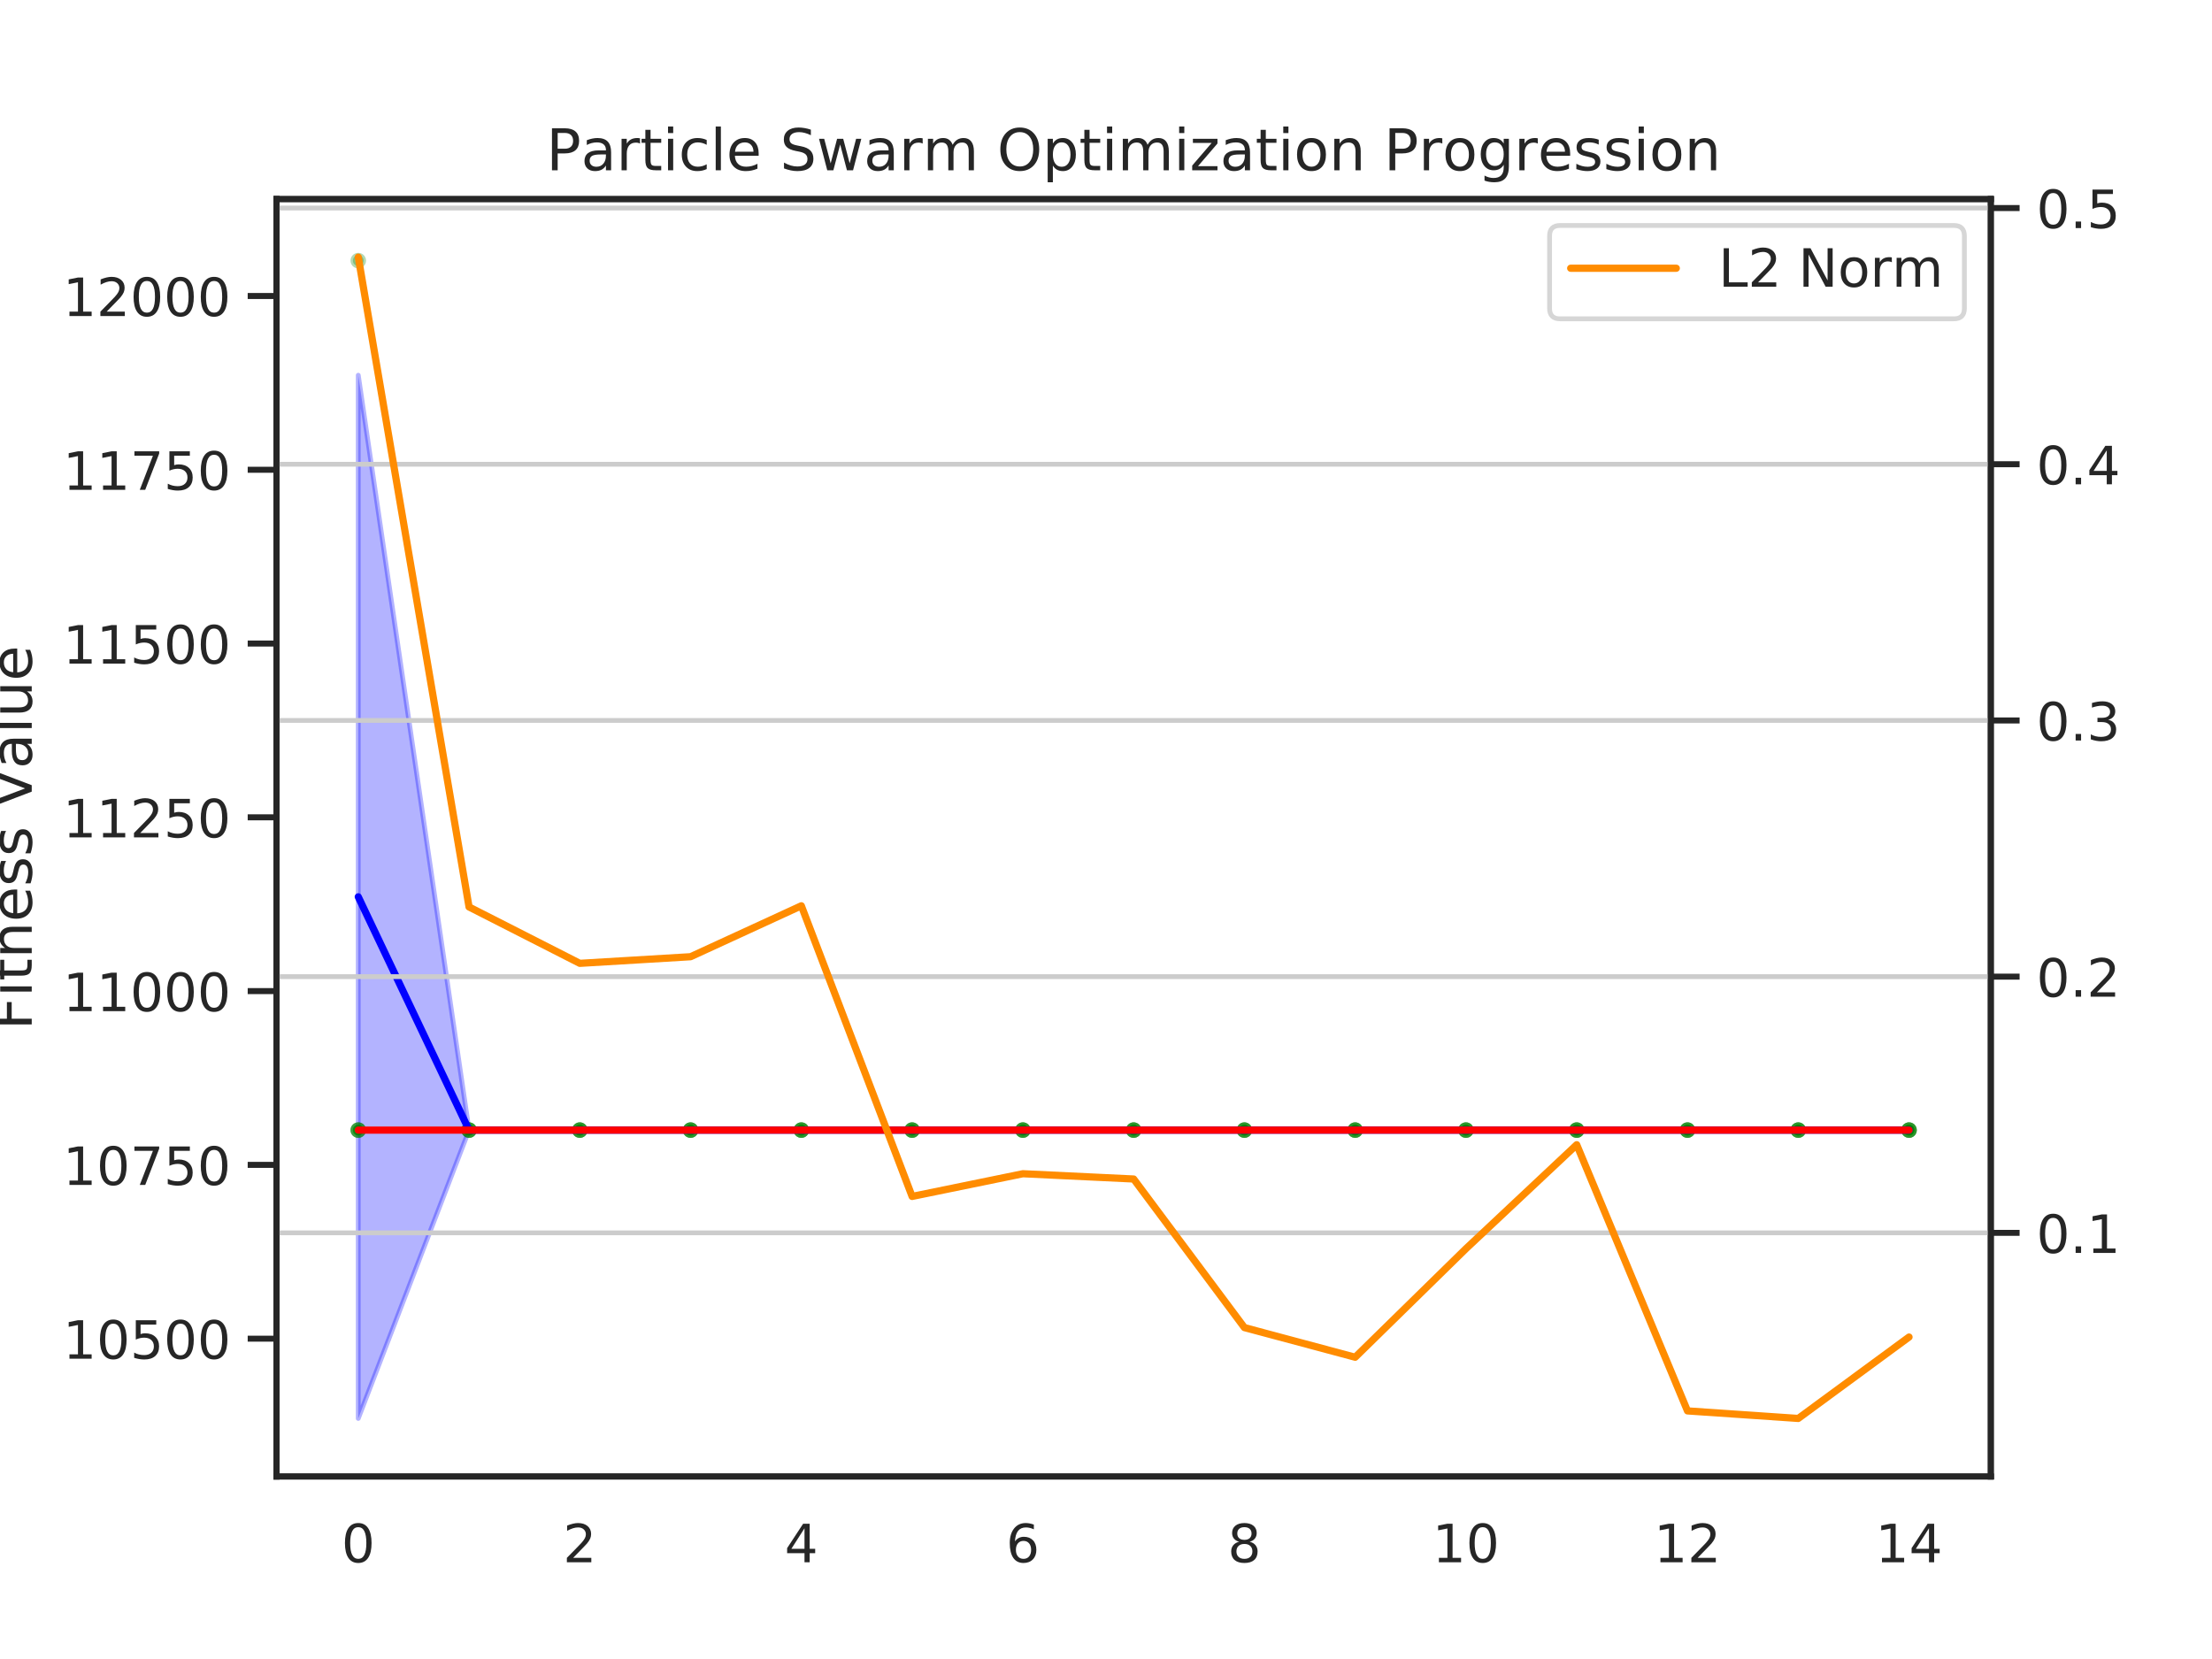 <?xml version="1.0" encoding="utf-8" standalone="no"?>
<!DOCTYPE svg PUBLIC "-//W3C//DTD SVG 1.1//EN"
  "http://www.w3.org/Graphics/SVG/1.1/DTD/svg11.dtd">
<!-- Created with matplotlib (https://matplotlib.org/) -->
<svg height="345.6pt" version="1.1" viewBox="0 0 460.8 345.6" width="460.8pt" xmlns="http://www.w3.org/2000/svg" xmlns:xlink="http://www.w3.org/1999/xlink">
 <defs>
  <style type="text/css">
*{stroke-linecap:butt;stroke-linejoin:round;}
  </style>
 </defs>
 <g id="figure_1">
  <g id="patch_1">
   <path d="M 0 345.6 
L 460.8 345.6 
L 460.8 0 
L 0 0 
z
" style="fill:#ffffff;"/>
  </g>
  <g id="axes_1">
   <g id="patch_2">
    <path d="M 57.6 307.584 
L 414.72 307.584 
L 414.72 41.472 
L 57.6 41.472 
z
" style="fill:#ffffff;"/>
   </g>
   <g id="matplotlib.axis_1">
    <g id="xtick_1">
     <g id="text_1">
      <!-- 0 -->
      <defs>
       <path d="M 31.781 66.406 
Q 24.172 66.406 20.328 58.906 
Q 16.5 51.422 16.5 36.375 
Q 16.5 21.391 20.328 13.891 
Q 24.172 6.391 31.781 6.391 
Q 39.453 6.391 43.281 13.891 
Q 47.125 21.391 47.125 36.375 
Q 47.125 51.422 43.281 58.906 
Q 39.453 66.406 31.781 66.406 
z
M 31.781 74.219 
Q 44.047 74.219 50.516 64.516 
Q 56.984 54.828 56.984 36.375 
Q 56.984 17.969 50.516 8.266 
Q 44.047 -1.422 31.781 -1.422 
Q 19.531 -1.422 13.062 8.266 
Q 6.594 17.969 6.594 36.375 
Q 6.594 54.828 13.062 64.516 
Q 19.531 74.219 31.781 74.219 
z
" id="DejaVuSans-48"/>
      </defs>
      <g style="fill:#262626;" transform="translate(71.134 325.442)scale(0.11 -0.11)">
       <use xlink:href="#DejaVuSans-48"/>
      </g>
     </g>
    </g>
    <g id="xtick_2">
     <g id="text_2">
      <!-- 2 -->
      <defs>
       <path d="M 19.188 8.297 
L 53.609 8.297 
L 53.609 0 
L 7.328 0 
L 7.328 8.297 
Q 12.938 14.109 22.625 23.891 
Q 32.328 33.688 34.812 36.531 
Q 39.547 41.844 41.422 45.531 
Q 43.312 49.219 43.312 52.781 
Q 43.312 58.594 39.234 62.25 
Q 35.156 65.922 28.609 65.922 
Q 23.969 65.922 18.812 64.312 
Q 13.672 62.703 7.812 59.422 
L 7.812 69.391 
Q 13.766 71.781 18.938 73 
Q 24.125 74.219 28.422 74.219 
Q 39.75 74.219 46.484 68.547 
Q 53.219 62.891 53.219 53.422 
Q 53.219 48.922 51.531 44.891 
Q 49.859 40.875 45.406 35.406 
Q 44.188 33.984 37.641 27.219 
Q 31.109 20.453 19.188 8.297 
z
" id="DejaVuSans-50"/>
      </defs>
      <g style="fill:#262626;" transform="translate(117.284 325.442)scale(0.11 -0.11)">
       <use xlink:href="#DejaVuSans-50"/>
      </g>
     </g>
    </g>
    <g id="xtick_3">
     <g id="text_3">
      <!-- 4 -->
      <defs>
       <path d="M 37.797 64.312 
L 12.891 25.391 
L 37.797 25.391 
z
M 35.203 72.906 
L 47.609 72.906 
L 47.609 25.391 
L 58.016 25.391 
L 58.016 17.188 
L 47.609 17.188 
L 47.609 0 
L 37.797 0 
L 37.797 17.188 
L 4.891 17.188 
L 4.891 26.703 
z
" id="DejaVuSans-52"/>
      </defs>
      <g style="fill:#262626;" transform="translate(163.435 325.442)scale(0.11 -0.11)">
       <use xlink:href="#DejaVuSans-52"/>
      </g>
     </g>
    </g>
    <g id="xtick_4">
     <g id="text_4">
      <!-- 6 -->
      <defs>
       <path d="M 33.016 40.375 
Q 26.375 40.375 22.484 35.828 
Q 18.609 31.297 18.609 23.391 
Q 18.609 15.531 22.484 10.953 
Q 26.375 6.391 33.016 6.391 
Q 39.656 6.391 43.531 10.953 
Q 47.406 15.531 47.406 23.391 
Q 47.406 31.297 43.531 35.828 
Q 39.656 40.375 33.016 40.375 
z
M 52.594 71.297 
L 52.594 62.312 
Q 48.875 64.062 45.094 64.984 
Q 41.312 65.922 37.594 65.922 
Q 27.828 65.922 22.672 59.328 
Q 17.531 52.734 16.797 39.406 
Q 19.672 43.656 24.016 45.922 
Q 28.375 48.188 33.594 48.188 
Q 44.578 48.188 50.953 41.516 
Q 57.328 34.859 57.328 23.391 
Q 57.328 12.156 50.688 5.359 
Q 44.047 -1.422 33.016 -1.422 
Q 20.359 -1.422 13.672 8.266 
Q 6.984 17.969 6.984 36.375 
Q 6.984 53.656 15.188 63.938 
Q 23.391 74.219 37.203 74.219 
Q 40.922 74.219 44.703 73.484 
Q 48.484 72.75 52.594 71.297 
z
" id="DejaVuSans-54"/>
      </defs>
      <g style="fill:#262626;" transform="translate(209.585 325.442)scale(0.11 -0.11)">
       <use xlink:href="#DejaVuSans-54"/>
      </g>
     </g>
    </g>
    <g id="xtick_5">
     <g id="text_5">
      <!-- 8 -->
      <defs>
       <path d="M 31.781 34.625 
Q 24.75 34.625 20.719 30.859 
Q 16.703 27.094 16.703 20.516 
Q 16.703 13.922 20.719 10.156 
Q 24.75 6.391 31.781 6.391 
Q 38.812 6.391 42.859 10.172 
Q 46.922 13.969 46.922 20.516 
Q 46.922 27.094 42.891 30.859 
Q 38.875 34.625 31.781 34.625 
z
M 21.922 38.812 
Q 15.578 40.375 12.031 44.719 
Q 8.5 49.078 8.5 55.328 
Q 8.5 64.062 14.719 69.141 
Q 20.953 74.219 31.781 74.219 
Q 42.672 74.219 48.875 69.141 
Q 55.078 64.062 55.078 55.328 
Q 55.078 49.078 51.531 44.719 
Q 48 40.375 41.703 38.812 
Q 48.828 37.156 52.797 32.312 
Q 56.781 27.484 56.781 20.516 
Q 56.781 9.906 50.312 4.234 
Q 43.844 -1.422 31.781 -1.422 
Q 19.734 -1.422 13.25 4.234 
Q 6.781 9.906 6.781 20.516 
Q 6.781 27.484 10.781 32.312 
Q 14.797 37.156 21.922 38.812 
z
M 18.312 54.391 
Q 18.312 48.734 21.844 45.562 
Q 25.391 42.391 31.781 42.391 
Q 38.141 42.391 41.719 45.562 
Q 45.312 48.734 45.312 54.391 
Q 45.312 60.062 41.719 63.234 
Q 38.141 66.406 31.781 66.406 
Q 25.391 66.406 21.844 63.234 
Q 18.312 60.062 18.312 54.391 
z
" id="DejaVuSans-56"/>
      </defs>
      <g style="fill:#262626;" transform="translate(255.735 325.442)scale(0.11 -0.11)">
       <use xlink:href="#DejaVuSans-56"/>
      </g>
     </g>
    </g>
    <g id="xtick_6">
     <g id="text_6">
      <!-- 10 -->
      <defs>
       <path d="M 12.406 8.297 
L 28.516 8.297 
L 28.516 63.922 
L 10.984 60.406 
L 10.984 69.391 
L 28.422 72.906 
L 38.281 72.906 
L 38.281 8.297 
L 54.391 8.297 
L 54.391 0 
L 12.406 0 
z
" id="DejaVuSans-49"/>
      </defs>
      <g style="fill:#262626;" transform="translate(298.385 325.442)scale(0.11 -0.11)">
       <use xlink:href="#DejaVuSans-49"/>
       <use x="63.623" xlink:href="#DejaVuSans-48"/>
      </g>
     </g>
    </g>
    <g id="xtick_7">
     <g id="text_7">
      <!-- 12 -->
      <g style="fill:#262626;" transform="translate(344.535 325.442)scale(0.11 -0.11)">
       <use xlink:href="#DejaVuSans-49"/>
       <use x="63.623" xlink:href="#DejaVuSans-50"/>
      </g>
     </g>
    </g>
    <g id="xtick_8">
     <g id="text_8">
      <!-- 14 -->
      <g style="fill:#262626;" transform="translate(390.686 325.442)scale(0.11 -0.11)">
       <use xlink:href="#DejaVuSans-49"/>
       <use x="63.623" xlink:href="#DejaVuSans-52"/>
      </g>
     </g>
    </g>
   </g>
   <g id="matplotlib.axis_2">
    <g id="ytick_1">
     <g id="line2d_1">
      <defs>
       <path d="M 0 0 
L -6 0 
" id="mb73ac81764" style="stroke:#262626;stroke-width:1.25;"/>
      </defs>
      <g>
       <use style="fill:#262626;stroke:#262626;stroke-width:1.25;" x="57.6" xlink:href="#mb73ac81764" y="278.869"/>
      </g>
     </g>
     <g id="text_9">
      <!-- 10500 -->
      <defs>
       <path d="M 10.797 72.906 
L 49.516 72.906 
L 49.516 64.594 
L 19.828 64.594 
L 19.828 46.734 
Q 21.969 47.469 24.109 47.828 
Q 26.266 48.188 28.422 48.188 
Q 40.625 48.188 47.75 41.5 
Q 54.891 34.812 54.891 23.391 
Q 54.891 11.625 47.562 5.094 
Q 40.234 -1.422 26.906 -1.422 
Q 22.312 -1.422 17.547 -0.641 
Q 12.797 0.141 7.719 1.703 
L 7.719 11.625 
Q 12.109 9.234 16.797 8.062 
Q 21.484 6.891 26.703 6.891 
Q 35.156 6.891 40.078 11.328 
Q 45.016 15.766 45.016 23.391 
Q 45.016 31 40.078 35.438 
Q 35.156 39.891 26.703 39.891 
Q 22.75 39.891 18.812 39.016 
Q 14.891 38.141 10.797 36.281 
z
" id="DejaVuSans-53"/>
      </defs>
      <g style="fill:#262626;" transform="translate(13.106 283.048)scale(0.11 -0.11)">
       <use xlink:href="#DejaVuSans-49"/>
       <use x="63.623" xlink:href="#DejaVuSans-48"/>
       <use x="127.246" xlink:href="#DejaVuSans-53"/>
       <use x="190.869" xlink:href="#DejaVuSans-48"/>
       <use x="254.492" xlink:href="#DejaVuSans-48"/>
      </g>
     </g>
    </g>
    <g id="ytick_2">
     <g id="line2d_2">
      <g>
       <use style="fill:#262626;stroke:#262626;stroke-width:1.25;" x="57.6" xlink:href="#mb73ac81764" y="242.667"/>
      </g>
     </g>
     <g id="text_10">
      <!-- 10750 -->
      <defs>
       <path d="M 8.203 72.906 
L 55.078 72.906 
L 55.078 68.703 
L 28.609 0 
L 18.312 0 
L 43.219 64.594 
L 8.203 64.594 
z
" id="DejaVuSans-55"/>
      </defs>
      <g style="fill:#262626;" transform="translate(13.106 246.846)scale(0.11 -0.11)">
       <use xlink:href="#DejaVuSans-49"/>
       <use x="63.623" xlink:href="#DejaVuSans-48"/>
       <use x="127.246" xlink:href="#DejaVuSans-55"/>
       <use x="190.869" xlink:href="#DejaVuSans-53"/>
       <use x="254.492" xlink:href="#DejaVuSans-48"/>
      </g>
     </g>
    </g>
    <g id="ytick_3">
     <g id="line2d_3">
      <g>
       <use style="fill:#262626;stroke:#262626;stroke-width:1.25;" x="57.6" xlink:href="#mb73ac81764" y="206.465"/>
      </g>
     </g>
     <g id="text_11">
      <!-- 11000 -->
      <g style="fill:#262626;" transform="translate(13.106 210.644)scale(0.11 -0.11)">
       <use xlink:href="#DejaVuSans-49"/>
       <use x="63.623" xlink:href="#DejaVuSans-49"/>
       <use x="127.246" xlink:href="#DejaVuSans-48"/>
       <use x="190.869" xlink:href="#DejaVuSans-48"/>
       <use x="254.492" xlink:href="#DejaVuSans-48"/>
      </g>
     </g>
    </g>
    <g id="ytick_4">
     <g id="line2d_4">
      <g>
       <use style="fill:#262626;stroke:#262626;stroke-width:1.25;" x="57.6" xlink:href="#mb73ac81764" y="170.263"/>
      </g>
     </g>
     <g id="text_12">
      <!-- 11250 -->
      <g style="fill:#262626;" transform="translate(13.106 174.442)scale(0.11 -0.11)">
       <use xlink:href="#DejaVuSans-49"/>
       <use x="63.623" xlink:href="#DejaVuSans-49"/>
       <use x="127.246" xlink:href="#DejaVuSans-50"/>
       <use x="190.869" xlink:href="#DejaVuSans-53"/>
       <use x="254.492" xlink:href="#DejaVuSans-48"/>
      </g>
     </g>
    </g>
    <g id="ytick_5">
     <g id="line2d_5">
      <g>
       <use style="fill:#262626;stroke:#262626;stroke-width:1.25;" x="57.6" xlink:href="#mb73ac81764" y="134.061"/>
      </g>
     </g>
     <g id="text_13">
      <!-- 11500 -->
      <g style="fill:#262626;" transform="translate(13.106 138.24)scale(0.11 -0.11)">
       <use xlink:href="#DejaVuSans-49"/>
       <use x="63.623" xlink:href="#DejaVuSans-49"/>
       <use x="127.246" xlink:href="#DejaVuSans-53"/>
       <use x="190.869" xlink:href="#DejaVuSans-48"/>
       <use x="254.492" xlink:href="#DejaVuSans-48"/>
      </g>
     </g>
    </g>
    <g id="ytick_6">
     <g id="line2d_6">
      <g>
       <use style="fill:#262626;stroke:#262626;stroke-width:1.25;" x="57.6" xlink:href="#mb73ac81764" y="97.859"/>
      </g>
     </g>
     <g id="text_14">
      <!-- 11750 -->
      <g style="fill:#262626;" transform="translate(13.106 102.038)scale(0.11 -0.11)">
       <use xlink:href="#DejaVuSans-49"/>
       <use x="63.623" xlink:href="#DejaVuSans-49"/>
       <use x="127.246" xlink:href="#DejaVuSans-55"/>
       <use x="190.869" xlink:href="#DejaVuSans-53"/>
       <use x="254.492" xlink:href="#DejaVuSans-48"/>
      </g>
     </g>
    </g>
    <g id="ytick_7">
     <g id="line2d_7">
      <g>
       <use style="fill:#262626;stroke:#262626;stroke-width:1.25;" x="57.6" xlink:href="#mb73ac81764" y="61.657"/>
      </g>
     </g>
     <g id="text_15">
      <!-- 12000 -->
      <g style="fill:#262626;" transform="translate(13.106 65.836)scale(0.11 -0.11)">
       <use xlink:href="#DejaVuSans-49"/>
       <use x="63.623" xlink:href="#DejaVuSans-50"/>
       <use x="127.246" xlink:href="#DejaVuSans-48"/>
       <use x="190.869" xlink:href="#DejaVuSans-48"/>
       <use x="254.492" xlink:href="#DejaVuSans-48"/>
      </g>
     </g>
    </g>
    <g id="text_16">
     <!-- Fitness Value -->
     <defs>
      <path d="M 9.812 72.906 
L 51.703 72.906 
L 51.703 64.594 
L 19.672 64.594 
L 19.672 43.109 
L 48.578 43.109 
L 48.578 34.812 
L 19.672 34.812 
L 19.672 0 
L 9.812 0 
z
" id="DejaVuSans-70"/>
      <path d="M 9.422 54.688 
L 18.406 54.688 
L 18.406 0 
L 9.422 0 
z
M 9.422 75.984 
L 18.406 75.984 
L 18.406 64.594 
L 9.422 64.594 
z
" id="DejaVuSans-105"/>
      <path d="M 18.312 70.219 
L 18.312 54.688 
L 36.812 54.688 
L 36.812 47.703 
L 18.312 47.703 
L 18.312 18.016 
Q 18.312 11.328 20.141 9.422 
Q 21.969 7.516 27.594 7.516 
L 36.812 7.516 
L 36.812 0 
L 27.594 0 
Q 17.188 0 13.234 3.875 
Q 9.281 7.766 9.281 18.016 
L 9.281 47.703 
L 2.688 47.703 
L 2.688 54.688 
L 9.281 54.688 
L 9.281 70.219 
z
" id="DejaVuSans-116"/>
      <path d="M 54.891 33.016 
L 54.891 0 
L 45.906 0 
L 45.906 32.719 
Q 45.906 40.484 42.875 44.328 
Q 39.844 48.188 33.797 48.188 
Q 26.516 48.188 22.312 43.547 
Q 18.109 38.922 18.109 30.906 
L 18.109 0 
L 9.078 0 
L 9.078 54.688 
L 18.109 54.688 
L 18.109 46.188 
Q 21.344 51.125 25.703 53.562 
Q 30.078 56 35.797 56 
Q 45.219 56 50.047 50.172 
Q 54.891 44.344 54.891 33.016 
z
" id="DejaVuSans-110"/>
      <path d="M 56.203 29.594 
L 56.203 25.203 
L 14.891 25.203 
Q 15.484 15.922 20.484 11.062 
Q 25.484 6.203 34.422 6.203 
Q 39.594 6.203 44.453 7.469 
Q 49.312 8.734 54.109 11.281 
L 54.109 2.781 
Q 49.266 0.734 44.188 -0.344 
Q 39.109 -1.422 33.891 -1.422 
Q 20.797 -1.422 13.156 6.188 
Q 5.516 13.812 5.516 26.812 
Q 5.516 40.234 12.766 48.109 
Q 20.016 56 32.328 56 
Q 43.359 56 49.781 48.891 
Q 56.203 41.797 56.203 29.594 
z
M 47.219 32.234 
Q 47.125 39.594 43.094 43.984 
Q 39.062 48.391 32.422 48.391 
Q 24.906 48.391 20.391 44.141 
Q 15.875 39.891 15.188 32.172 
z
" id="DejaVuSans-101"/>
      <path d="M 44.281 53.078 
L 44.281 44.578 
Q 40.484 46.531 36.375 47.5 
Q 32.281 48.484 27.875 48.484 
Q 21.188 48.484 17.844 46.438 
Q 14.5 44.391 14.5 40.281 
Q 14.5 37.156 16.891 35.375 
Q 19.281 33.594 26.516 31.984 
L 29.594 31.297 
Q 39.156 29.25 43.188 25.516 
Q 47.219 21.781 47.219 15.094 
Q 47.219 7.469 41.188 3.016 
Q 35.156 -1.422 24.609 -1.422 
Q 20.219 -1.422 15.453 -0.562 
Q 10.688 0.297 5.422 2 
L 5.422 11.281 
Q 10.406 8.688 15.234 7.391 
Q 20.062 6.109 24.812 6.109 
Q 31.156 6.109 34.562 8.281 
Q 37.984 10.453 37.984 14.406 
Q 37.984 18.062 35.516 20.016 
Q 33.062 21.969 24.703 23.781 
L 21.578 24.516 
Q 13.234 26.266 9.516 29.906 
Q 5.812 33.547 5.812 39.891 
Q 5.812 47.609 11.281 51.797 
Q 16.75 56 26.812 56 
Q 31.781 56 36.172 55.266 
Q 40.578 54.547 44.281 53.078 
z
" id="DejaVuSans-115"/>
      <path id="DejaVuSans-32"/>
      <path d="M 28.609 0 
L 0.781 72.906 
L 11.078 72.906 
L 34.188 11.531 
L 57.328 72.906 
L 67.578 72.906 
L 39.797 0 
z
" id="DejaVuSans-86"/>
      <path d="M 34.281 27.484 
Q 23.391 27.484 19.188 25 
Q 14.984 22.516 14.984 16.5 
Q 14.984 11.719 18.141 8.906 
Q 21.297 6.109 26.703 6.109 
Q 34.188 6.109 38.703 11.406 
Q 43.219 16.703 43.219 25.484 
L 43.219 27.484 
z
M 52.203 31.203 
L 52.203 0 
L 43.219 0 
L 43.219 8.297 
Q 40.141 3.328 35.547 0.953 
Q 30.953 -1.422 24.312 -1.422 
Q 15.922 -1.422 10.953 3.297 
Q 6 8.016 6 15.922 
Q 6 25.141 12.172 29.828 
Q 18.359 34.516 30.609 34.516 
L 43.219 34.516 
L 43.219 35.406 
Q 43.219 41.609 39.141 45 
Q 35.062 48.391 27.688 48.391 
Q 23 48.391 18.547 47.266 
Q 14.109 46.141 10.016 43.891 
L 10.016 52.203 
Q 14.938 54.109 19.578 55.047 
Q 24.219 56 28.609 56 
Q 40.484 56 46.344 49.844 
Q 52.203 43.703 52.203 31.203 
z
" id="DejaVuSans-97"/>
      <path d="M 9.422 75.984 
L 18.406 75.984 
L 18.406 0 
L 9.422 0 
z
" id="DejaVuSans-108"/>
      <path d="M 8.5 21.578 
L 8.5 54.688 
L 17.484 54.688 
L 17.484 21.922 
Q 17.484 14.156 20.5 10.266 
Q 23.531 6.391 29.594 6.391 
Q 36.859 6.391 41.078 11.031 
Q 45.312 15.672 45.312 23.688 
L 45.312 54.688 
L 54.297 54.688 
L 54.297 0 
L 45.312 0 
L 45.312 8.406 
Q 42.047 3.422 37.719 1 
Q 33.406 -1.422 27.688 -1.422 
Q 18.266 -1.422 13.375 4.438 
Q 8.5 10.297 8.5 21.578 
z
M 31.109 56 
z
" id="DejaVuSans-117"/>
     </defs>
     <g style="fill:#262626;" transform="translate(6.611 214.58)rotate(-90)scale(0.12 -0.12)">
      <use xlink:href="#DejaVuSans-70"/>
      <use x="57.41" xlink:href="#DejaVuSans-105"/>
      <use x="85.193" xlink:href="#DejaVuSans-116"/>
      <use x="124.402" xlink:href="#DejaVuSans-110"/>
      <use x="187.781" xlink:href="#DejaVuSans-101"/>
      <use x="249.305" xlink:href="#DejaVuSans-115"/>
      <use x="301.404" xlink:href="#DejaVuSans-115"/>
      <use x="353.504" xlink:href="#DejaVuSans-32"/>
      <use x="385.291" xlink:href="#DejaVuSans-86"/>
      <use x="453.59" xlink:href="#DejaVuSans-97"/>
      <use x="514.869" xlink:href="#DejaVuSans-108"/>
      <use x="542.652" xlink:href="#DejaVuSans-117"/>
      <use x="606.031" xlink:href="#DejaVuSans-101"/>
     </g>
    </g>
   </g>
   <g id="PolyCollection_1">
    <defs>
     <path d="M 74.634 -267.433 
L 74.634 -50.112 
L 97.709 -110.178 
L 120.784 -110.178 
L 143.859 -110.178 
L 166.934 -110.178 
L 190.009 -110.178 
L 213.084 -110.178 
L 236.159 -110.178 
L 259.234 -110.178 
L 282.309 -110.178 
L 305.384 -110.178 
L 328.459 -110.178 
L 351.534 -110.178 
L 374.609 -110.178 
L 397.684 -110.178 
L 397.684 -110.178 
L 397.684 -110.178 
L 374.609 -110.178 
L 351.534 -110.178 
L 328.459 -110.178 
L 305.384 -110.178 
L 282.309 -110.178 
L 259.234 -110.178 
L 236.159 -110.178 
L 213.084 -110.178 
L 190.009 -110.178 
L 166.934 -110.178 
L 143.859 -110.178 
L 120.784 -110.178 
L 97.709 -110.178 
L 74.634 -267.433 
z
" id="m52ad77bf53" style="stroke:#0000ff;stroke-opacity:0.3;"/>
    </defs>
    <g clip-path="url(#pa6e25f95a2)">
     <use style="fill:#0000ff;fill-opacity:0.3;stroke:#0000ff;stroke-opacity:0.3;" x="0" xlink:href="#m52ad77bf53" y="345.6"/>
    </g>
   </g>
   <g id="PathCollection_1">
    <defs>
     <path d="M 0 1.118 
C 0.297 1.118 0.581 1 0.791 0.791 
C 1 0.581 1.118 0.297 1.118 0 
C 1.118 -0.297 1 -0.581 0.791 -0.791 
C 0.581 -1 0.297 -1.118 0 -1.118 
C -0.297 -1.118 -0.581 -1 -0.791 -0.791 
C -1 -0.581 -1.118 -0.297 -1.118 0 
C -1.118 0.297 -1 0.581 -0.791 0.791 
C -0.581 1 -0.297 1.118 0 1.118 
z
" id="m6c556cac6f" style="stroke:#008000;stroke-opacity:0.3;"/>
    </defs>
    <g clip-path="url(#pa6e25f95a2)">
     <use style="fill:#008000;fill-opacity:0.3;stroke:#008000;stroke-opacity:0.3;" x="74.634" xlink:href="#m6c556cac6f" y="54.291"/>
     <use style="fill:#008000;fill-opacity:0.3;stroke:#008000;stroke-opacity:0.3;" x="74.634" xlink:href="#m6c556cac6f" y="235.422"/>
     <use style="fill:#008000;fill-opacity:0.3;stroke:#008000;stroke-opacity:0.3;" x="74.634" xlink:href="#m6c556cac6f" y="235.422"/>
     <use style="fill:#008000;fill-opacity:0.3;stroke:#008000;stroke-opacity:0.3;" x="74.634" xlink:href="#m6c556cac6f" y="235.422"/>
     <use style="fill:#008000;fill-opacity:0.3;stroke:#008000;stroke-opacity:0.3;" x="74.634" xlink:href="#m6c556cac6f" y="235.422"/>
    </g>
   </g>
   <g id="PathCollection_2">
    <g clip-path="url(#pa6e25f95a2)">
     <use style="fill:#008000;fill-opacity:0.3;stroke:#008000;stroke-opacity:0.3;" x="97.709" xlink:href="#m6c556cac6f" y="235.422"/>
     <use style="fill:#008000;fill-opacity:0.3;stroke:#008000;stroke-opacity:0.3;" x="97.709" xlink:href="#m6c556cac6f" y="235.422"/>
     <use style="fill:#008000;fill-opacity:0.3;stroke:#008000;stroke-opacity:0.3;" x="97.709" xlink:href="#m6c556cac6f" y="235.421"/>
     <use style="fill:#008000;fill-opacity:0.3;stroke:#008000;stroke-opacity:0.3;" x="97.709" xlink:href="#m6c556cac6f" y="235.422"/>
     <use style="fill:#008000;fill-opacity:0.3;stroke:#008000;stroke-opacity:0.3;" x="97.709" xlink:href="#m6c556cac6f" y="235.422"/>
    </g>
   </g>
   <g id="PathCollection_3">
    <g clip-path="url(#pa6e25f95a2)">
     <use style="fill:#008000;fill-opacity:0.3;stroke:#008000;stroke-opacity:0.3;" x="120.784" xlink:href="#m6c556cac6f" y="235.422"/>
     <use style="fill:#008000;fill-opacity:0.3;stroke:#008000;stroke-opacity:0.3;" x="120.784" xlink:href="#m6c556cac6f" y="235.422"/>
     <use style="fill:#008000;fill-opacity:0.3;stroke:#008000;stroke-opacity:0.3;" x="120.784" xlink:href="#m6c556cac6f" y="235.422"/>
     <use style="fill:#008000;fill-opacity:0.3;stroke:#008000;stroke-opacity:0.3;" x="120.784" xlink:href="#m6c556cac6f" y="235.422"/>
     <use style="fill:#008000;fill-opacity:0.3;stroke:#008000;stroke-opacity:0.3;" x="120.784" xlink:href="#m6c556cac6f" y="235.422"/>
    </g>
   </g>
   <g id="PathCollection_4">
    <g clip-path="url(#pa6e25f95a2)">
     <use style="fill:#008000;fill-opacity:0.3;stroke:#008000;stroke-opacity:0.3;" x="143.859" xlink:href="#m6c556cac6f" y="235.422"/>
     <use style="fill:#008000;fill-opacity:0.3;stroke:#008000;stroke-opacity:0.3;" x="143.859" xlink:href="#m6c556cac6f" y="235.422"/>
     <use style="fill:#008000;fill-opacity:0.3;stroke:#008000;stroke-opacity:0.3;" x="143.859" xlink:href="#m6c556cac6f" y="235.422"/>
     <use style="fill:#008000;fill-opacity:0.3;stroke:#008000;stroke-opacity:0.3;" x="143.859" xlink:href="#m6c556cac6f" y="235.422"/>
     <use style="fill:#008000;fill-opacity:0.3;stroke:#008000;stroke-opacity:0.3;" x="143.859" xlink:href="#m6c556cac6f" y="235.422"/>
    </g>
   </g>
   <g id="PathCollection_5">
    <g clip-path="url(#pa6e25f95a2)">
     <use style="fill:#008000;fill-opacity:0.3;stroke:#008000;stroke-opacity:0.3;" x="166.934" xlink:href="#m6c556cac6f" y="235.422"/>
     <use style="fill:#008000;fill-opacity:0.3;stroke:#008000;stroke-opacity:0.3;" x="166.934" xlink:href="#m6c556cac6f" y="235.422"/>
     <use style="fill:#008000;fill-opacity:0.3;stroke:#008000;stroke-opacity:0.3;" x="166.934" xlink:href="#m6c556cac6f" y="235.422"/>
     <use style="fill:#008000;fill-opacity:0.3;stroke:#008000;stroke-opacity:0.3;" x="166.934" xlink:href="#m6c556cac6f" y="235.422"/>
     <use style="fill:#008000;fill-opacity:0.3;stroke:#008000;stroke-opacity:0.3;" x="166.934" xlink:href="#m6c556cac6f" y="235.422"/>
    </g>
   </g>
   <g id="PathCollection_6">
    <g clip-path="url(#pa6e25f95a2)">
     <use style="fill:#008000;fill-opacity:0.3;stroke:#008000;stroke-opacity:0.3;" x="190.009" xlink:href="#m6c556cac6f" y="235.422"/>
     <use style="fill:#008000;fill-opacity:0.3;stroke:#008000;stroke-opacity:0.3;" x="190.009" xlink:href="#m6c556cac6f" y="235.422"/>
     <use style="fill:#008000;fill-opacity:0.3;stroke:#008000;stroke-opacity:0.3;" x="190.009" xlink:href="#m6c556cac6f" y="235.422"/>
     <use style="fill:#008000;fill-opacity:0.3;stroke:#008000;stroke-opacity:0.3;" x="190.009" xlink:href="#m6c556cac6f" y="235.422"/>
     <use style="fill:#008000;fill-opacity:0.3;stroke:#008000;stroke-opacity:0.3;" x="190.009" xlink:href="#m6c556cac6f" y="235.422"/>
    </g>
   </g>
   <g id="PathCollection_7">
    <g clip-path="url(#pa6e25f95a2)">
     <use style="fill:#008000;fill-opacity:0.3;stroke:#008000;stroke-opacity:0.3;" x="213.084" xlink:href="#m6c556cac6f" y="235.422"/>
     <use style="fill:#008000;fill-opacity:0.3;stroke:#008000;stroke-opacity:0.3;" x="213.084" xlink:href="#m6c556cac6f" y="235.422"/>
     <use style="fill:#008000;fill-opacity:0.3;stroke:#008000;stroke-opacity:0.3;" x="213.084" xlink:href="#m6c556cac6f" y="235.422"/>
     <use style="fill:#008000;fill-opacity:0.3;stroke:#008000;stroke-opacity:0.3;" x="213.084" xlink:href="#m6c556cac6f" y="235.422"/>
     <use style="fill:#008000;fill-opacity:0.3;stroke:#008000;stroke-opacity:0.3;" x="213.084" xlink:href="#m6c556cac6f" y="235.422"/>
    </g>
   </g>
   <g id="PathCollection_8">
    <g clip-path="url(#pa6e25f95a2)">
     <use style="fill:#008000;fill-opacity:0.3;stroke:#008000;stroke-opacity:0.3;" x="236.159" xlink:href="#m6c556cac6f" y="235.422"/>
     <use style="fill:#008000;fill-opacity:0.3;stroke:#008000;stroke-opacity:0.3;" x="236.159" xlink:href="#m6c556cac6f" y="235.422"/>
     <use style="fill:#008000;fill-opacity:0.3;stroke:#008000;stroke-opacity:0.3;" x="236.159" xlink:href="#m6c556cac6f" y="235.422"/>
     <use style="fill:#008000;fill-opacity:0.3;stroke:#008000;stroke-opacity:0.3;" x="236.159" xlink:href="#m6c556cac6f" y="235.422"/>
     <use style="fill:#008000;fill-opacity:0.3;stroke:#008000;stroke-opacity:0.3;" x="236.159" xlink:href="#m6c556cac6f" y="235.422"/>
    </g>
   </g>
   <g id="PathCollection_9">
    <g clip-path="url(#pa6e25f95a2)">
     <use style="fill:#008000;fill-opacity:0.3;stroke:#008000;stroke-opacity:0.3;" x="259.234" xlink:href="#m6c556cac6f" y="235.422"/>
     <use style="fill:#008000;fill-opacity:0.3;stroke:#008000;stroke-opacity:0.3;" x="259.234" xlink:href="#m6c556cac6f" y="235.422"/>
     <use style="fill:#008000;fill-opacity:0.3;stroke:#008000;stroke-opacity:0.3;" x="259.234" xlink:href="#m6c556cac6f" y="235.422"/>
     <use style="fill:#008000;fill-opacity:0.3;stroke:#008000;stroke-opacity:0.3;" x="259.234" xlink:href="#m6c556cac6f" y="235.422"/>
     <use style="fill:#008000;fill-opacity:0.3;stroke:#008000;stroke-opacity:0.3;" x="259.234" xlink:href="#m6c556cac6f" y="235.422"/>
    </g>
   </g>
   <g id="PathCollection_10">
    <g clip-path="url(#pa6e25f95a2)">
     <use style="fill:#008000;fill-opacity:0.3;stroke:#008000;stroke-opacity:0.3;" x="282.309" xlink:href="#m6c556cac6f" y="235.422"/>
     <use style="fill:#008000;fill-opacity:0.3;stroke:#008000;stroke-opacity:0.3;" x="282.309" xlink:href="#m6c556cac6f" y="235.422"/>
     <use style="fill:#008000;fill-opacity:0.3;stroke:#008000;stroke-opacity:0.3;" x="282.309" xlink:href="#m6c556cac6f" y="235.422"/>
     <use style="fill:#008000;fill-opacity:0.3;stroke:#008000;stroke-opacity:0.3;" x="282.309" xlink:href="#m6c556cac6f" y="235.422"/>
     <use style="fill:#008000;fill-opacity:0.3;stroke:#008000;stroke-opacity:0.3;" x="282.309" xlink:href="#m6c556cac6f" y="235.422"/>
    </g>
   </g>
   <g id="PathCollection_11">
    <g clip-path="url(#pa6e25f95a2)">
     <use style="fill:#008000;fill-opacity:0.3;stroke:#008000;stroke-opacity:0.3;" x="305.384" xlink:href="#m6c556cac6f" y="235.422"/>
     <use style="fill:#008000;fill-opacity:0.3;stroke:#008000;stroke-opacity:0.3;" x="305.384" xlink:href="#m6c556cac6f" y="235.422"/>
     <use style="fill:#008000;fill-opacity:0.3;stroke:#008000;stroke-opacity:0.3;" x="305.384" xlink:href="#m6c556cac6f" y="235.422"/>
     <use style="fill:#008000;fill-opacity:0.3;stroke:#008000;stroke-opacity:0.3;" x="305.384" xlink:href="#m6c556cac6f" y="235.422"/>
     <use style="fill:#008000;fill-opacity:0.3;stroke:#008000;stroke-opacity:0.3;" x="305.384" xlink:href="#m6c556cac6f" y="235.422"/>
    </g>
   </g>
   <g id="PathCollection_12">
    <g clip-path="url(#pa6e25f95a2)">
     <use style="fill:#008000;fill-opacity:0.3;stroke:#008000;stroke-opacity:0.3;" x="328.459" xlink:href="#m6c556cac6f" y="235.422"/>
     <use style="fill:#008000;fill-opacity:0.3;stroke:#008000;stroke-opacity:0.3;" x="328.459" xlink:href="#m6c556cac6f" y="235.422"/>
     <use style="fill:#008000;fill-opacity:0.3;stroke:#008000;stroke-opacity:0.3;" x="328.459" xlink:href="#m6c556cac6f" y="235.422"/>
     <use style="fill:#008000;fill-opacity:0.3;stroke:#008000;stroke-opacity:0.3;" x="328.459" xlink:href="#m6c556cac6f" y="235.422"/>
     <use style="fill:#008000;fill-opacity:0.3;stroke:#008000;stroke-opacity:0.3;" x="328.459" xlink:href="#m6c556cac6f" y="235.422"/>
    </g>
   </g>
   <g id="PathCollection_13">
    <g clip-path="url(#pa6e25f95a2)">
     <use style="fill:#008000;fill-opacity:0.3;stroke:#008000;stroke-opacity:0.3;" x="351.534" xlink:href="#m6c556cac6f" y="235.422"/>
     <use style="fill:#008000;fill-opacity:0.3;stroke:#008000;stroke-opacity:0.3;" x="351.534" xlink:href="#m6c556cac6f" y="235.422"/>
     <use style="fill:#008000;fill-opacity:0.3;stroke:#008000;stroke-opacity:0.3;" x="351.534" xlink:href="#m6c556cac6f" y="235.422"/>
     <use style="fill:#008000;fill-opacity:0.3;stroke:#008000;stroke-opacity:0.3;" x="351.534" xlink:href="#m6c556cac6f" y="235.422"/>
     <use style="fill:#008000;fill-opacity:0.3;stroke:#008000;stroke-opacity:0.3;" x="351.534" xlink:href="#m6c556cac6f" y="235.422"/>
    </g>
   </g>
   <g id="PathCollection_14">
    <g clip-path="url(#pa6e25f95a2)">
     <use style="fill:#008000;fill-opacity:0.3;stroke:#008000;stroke-opacity:0.3;" x="374.609" xlink:href="#m6c556cac6f" y="235.422"/>
     <use style="fill:#008000;fill-opacity:0.3;stroke:#008000;stroke-opacity:0.3;" x="374.609" xlink:href="#m6c556cac6f" y="235.422"/>
     <use style="fill:#008000;fill-opacity:0.3;stroke:#008000;stroke-opacity:0.3;" x="374.609" xlink:href="#m6c556cac6f" y="235.422"/>
     <use style="fill:#008000;fill-opacity:0.3;stroke:#008000;stroke-opacity:0.3;" x="374.609" xlink:href="#m6c556cac6f" y="235.422"/>
     <use style="fill:#008000;fill-opacity:0.3;stroke:#008000;stroke-opacity:0.3;" x="374.609" xlink:href="#m6c556cac6f" y="235.422"/>
    </g>
   </g>
   <g id="PathCollection_15">
    <g clip-path="url(#pa6e25f95a2)">
     <use style="fill:#008000;fill-opacity:0.3;stroke:#008000;stroke-opacity:0.3;" x="397.684" xlink:href="#m6c556cac6f" y="235.422"/>
     <use style="fill:#008000;fill-opacity:0.3;stroke:#008000;stroke-opacity:0.3;" x="397.684" xlink:href="#m6c556cac6f" y="235.422"/>
     <use style="fill:#008000;fill-opacity:0.3;stroke:#008000;stroke-opacity:0.3;" x="397.684" xlink:href="#m6c556cac6f" y="235.422"/>
     <use style="fill:#008000;fill-opacity:0.3;stroke:#008000;stroke-opacity:0.3;" x="397.684" xlink:href="#m6c556cac6f" y="235.422"/>
     <use style="fill:#008000;fill-opacity:0.3;stroke:#008000;stroke-opacity:0.3;" x="397.684" xlink:href="#m6c556cac6f" y="235.422"/>
    </g>
   </g>
   <g id="line2d_8">
    <path clip-path="url(#pa6e25f95a2)" d="M 74.634 186.827 
L 97.709 235.422 
L 120.784 235.422 
L 143.859 235.422 
L 166.934 235.422 
L 190.009 235.422 
L 213.084 235.422 
L 236.159 235.422 
L 259.234 235.422 
L 282.309 235.422 
L 305.384 235.422 
L 328.459 235.422 
L 351.534 235.422 
L 374.609 235.422 
L 397.684 235.422 
" style="fill:none;stroke:#0000ff;stroke-linecap:round;stroke-width:1.5;"/>
   </g>
   <g id="line2d_9">
    <path clip-path="url(#pa6e25f95a2)" d="M 74.634 235.422 
L 97.709 235.422 
L 120.784 235.422 
L 143.859 235.422 
L 166.934 235.422 
L 190.009 235.422 
L 213.084 235.422 
L 236.159 235.422 
L 259.234 235.422 
L 282.309 235.422 
L 305.384 235.422 
L 328.459 235.422 
L 351.534 235.422 
L 374.609 235.422 
L 397.684 235.422 
" style="fill:none;stroke:#ff0000;stroke-linecap:round;stroke-width:1.5;"/>
   </g>
   <g id="patch_3">
    <path d="M 57.6 307.584 
L 57.6 41.472 
" style="fill:none;stroke:#262626;stroke-linecap:square;stroke-linejoin:miter;stroke-width:1.25;"/>
   </g>
   <g id="patch_4">
    <path d="M 414.72 307.584 
L 414.72 41.472 
" style="fill:none;stroke:#262626;stroke-linecap:square;stroke-linejoin:miter;stroke-width:1.25;"/>
   </g>
   <g id="patch_5">
    <path d="M 57.6 307.584 
L 414.72 307.584 
" style="fill:none;stroke:#262626;stroke-linecap:square;stroke-linejoin:miter;stroke-width:1.25;"/>
   </g>
   <g id="patch_6">
    <path d="M 57.6 41.472 
L 414.72 41.472 
" style="fill:none;stroke:#262626;stroke-linecap:square;stroke-linejoin:miter;stroke-width:1.25;"/>
   </g>
  </g>
  <g id="axes_2">
   <g id="matplotlib.axis_3">
    <g id="ytick_8">
     <g id="line2d_10">
      <path clip-path="url(#pa6e25f95a2)" d="M 57.6 256.827 
L 414.72 256.827 
" style="fill:none;stroke:#cccccc;stroke-linecap:round;"/>
     </g>
     <g id="line2d_11">
      <defs>
       <path d="M 0 0 
L 6 0 
" id="m685ce46e22" style="stroke:#262626;stroke-width:1.25;"/>
      </defs>
      <g>
       <use style="fill:#262626;stroke:#262626;stroke-width:1.25;" x="414.72" xlink:href="#m685ce46e22" y="256.827"/>
      </g>
     </g>
     <g id="text_17">
      <!-- 0.1 -->
      <defs>
       <path d="M 10.688 12.406 
L 21 12.406 
L 21 0 
L 10.688 0 
z
" id="DejaVuSans-46"/>
      </defs>
      <g style="fill:#262626;" transform="translate(424.22 261.006)scale(0.11 -0.11)">
       <use xlink:href="#DejaVuSans-48"/>
       <use x="63.623" xlink:href="#DejaVuSans-46"/>
       <use x="95.41" xlink:href="#DejaVuSans-49"/>
      </g>
     </g>
    </g>
    <g id="ytick_9">
     <g id="line2d_12">
      <path clip-path="url(#pa6e25f95a2)" d="M 57.6 203.454 
L 414.72 203.454 
" style="fill:none;stroke:#cccccc;stroke-linecap:round;"/>
     </g>
     <g id="line2d_13">
      <g>
       <use style="fill:#262626;stroke:#262626;stroke-width:1.25;" x="414.72" xlink:href="#m685ce46e22" y="203.454"/>
      </g>
     </g>
     <g id="text_18">
      <!-- 0.2 -->
      <g style="fill:#262626;" transform="translate(424.22 207.633)scale(0.11 -0.11)">
       <use xlink:href="#DejaVuSans-48"/>
       <use x="63.623" xlink:href="#DejaVuSans-46"/>
       <use x="95.41" xlink:href="#DejaVuSans-50"/>
      </g>
     </g>
    </g>
    <g id="ytick_10">
     <g id="line2d_14">
      <path clip-path="url(#pa6e25f95a2)" d="M 57.6 150.082 
L 414.72 150.082 
" style="fill:none;stroke:#cccccc;stroke-linecap:round;"/>
     </g>
     <g id="line2d_15">
      <g>
       <use style="fill:#262626;stroke:#262626;stroke-width:1.25;" x="414.72" xlink:href="#m685ce46e22" y="150.082"/>
      </g>
     </g>
     <g id="text_19">
      <!-- 0.3 -->
      <defs>
       <path d="M 40.578 39.312 
Q 47.656 37.797 51.625 33 
Q 55.609 28.219 55.609 21.188 
Q 55.609 10.406 48.188 4.484 
Q 40.766 -1.422 27.094 -1.422 
Q 22.516 -1.422 17.656 -0.516 
Q 12.797 0.391 7.625 2.203 
L 7.625 11.719 
Q 11.719 9.328 16.594 8.109 
Q 21.484 6.891 26.812 6.891 
Q 36.078 6.891 40.938 10.547 
Q 45.797 14.203 45.797 21.188 
Q 45.797 27.641 41.281 31.266 
Q 36.766 34.906 28.719 34.906 
L 20.219 34.906 
L 20.219 43.016 
L 29.109 43.016 
Q 36.375 43.016 40.234 45.922 
Q 44.094 48.828 44.094 54.297 
Q 44.094 59.906 40.109 62.906 
Q 36.141 65.922 28.719 65.922 
Q 24.656 65.922 20.016 65.031 
Q 15.375 64.156 9.812 62.312 
L 9.812 71.094 
Q 15.438 72.656 20.344 73.438 
Q 25.25 74.219 29.594 74.219 
Q 40.828 74.219 47.359 69.109 
Q 53.906 64.016 53.906 55.328 
Q 53.906 49.266 50.438 45.094 
Q 46.969 40.922 40.578 39.312 
z
" id="DejaVuSans-51"/>
      </defs>
      <g style="fill:#262626;" transform="translate(424.22 154.261)scale(0.11 -0.11)">
       <use xlink:href="#DejaVuSans-48"/>
       <use x="63.623" xlink:href="#DejaVuSans-46"/>
       <use x="95.41" xlink:href="#DejaVuSans-51"/>
      </g>
     </g>
    </g>
    <g id="ytick_11">
     <g id="line2d_16">
      <path clip-path="url(#pa6e25f95a2)" d="M 57.6 96.709 
L 414.72 96.709 
" style="fill:none;stroke:#cccccc;stroke-linecap:round;"/>
     </g>
     <g id="line2d_17">
      <g>
       <use style="fill:#262626;stroke:#262626;stroke-width:1.25;" x="414.72" xlink:href="#m685ce46e22" y="96.709"/>
      </g>
     </g>
     <g id="text_20">
      <!-- 0.4 -->
      <g style="fill:#262626;" transform="translate(424.22 100.888)scale(0.11 -0.11)">
       <use xlink:href="#DejaVuSans-48"/>
       <use x="63.623" xlink:href="#DejaVuSans-46"/>
       <use x="95.41" xlink:href="#DejaVuSans-52"/>
      </g>
     </g>
    </g>
    <g id="ytick_12">
     <g id="line2d_18">
      <path clip-path="url(#pa6e25f95a2)" d="M 57.6 43.336 
L 414.72 43.336 
" style="fill:none;stroke:#cccccc;stroke-linecap:round;"/>
     </g>
     <g id="line2d_19">
      <g>
       <use style="fill:#262626;stroke:#262626;stroke-width:1.25;" x="414.72" xlink:href="#m685ce46e22" y="43.336"/>
      </g>
     </g>
     <g id="text_21">
      <!-- 0.5 -->
      <g style="fill:#262626;" transform="translate(424.22 47.515)scale(0.11 -0.11)">
       <use xlink:href="#DejaVuSans-48"/>
       <use x="63.623" xlink:href="#DejaVuSans-46"/>
       <use x="95.41" xlink:href="#DejaVuSans-53"/>
      </g>
     </g>
    </g>
   </g>
   <g id="line2d_20">
    <path clip-path="url(#pa6e25f95a2)" d="M 74.634 53.568 
L 97.709 188.934 
L 120.784 200.681 
L 143.859 199.303 
L 166.934 188.694 
L 190.009 249.239 
L 213.084 244.51 
L 236.159 245.607 
L 259.234 276.561 
L 282.309 282.736 
L 305.384 260.125 
L 328.459 238.464 
L 351.534 293.916 
L 374.609 295.488 
L 397.684 278.532 
" style="fill:none;stroke:#ff8c00;stroke-linecap:round;stroke-width:1.5;"/>
   </g>
   <g id="patch_7">
    <path d="M 57.6 307.584 
L 57.6 41.472 
" style="fill:none;stroke:#262626;stroke-linecap:square;stroke-linejoin:miter;stroke-width:1.25;"/>
   </g>
   <g id="patch_8">
    <path d="M 414.72 307.584 
L 414.72 41.472 
" style="fill:none;stroke:#262626;stroke-linecap:square;stroke-linejoin:miter;stroke-width:1.25;"/>
   </g>
   <g id="patch_9">
    <path d="M 57.6 307.584 
L 414.72 307.584 
" style="fill:none;stroke:#262626;stroke-linecap:square;stroke-linejoin:miter;stroke-width:1.25;"/>
   </g>
   <g id="patch_10">
    <path d="M 57.6 41.472 
L 414.72 41.472 
" style="fill:none;stroke:#262626;stroke-linecap:square;stroke-linejoin:miter;stroke-width:1.25;"/>
   </g>
   <g id="text_22">
    <!-- Particle Swarm Optimization Progression -->
    <defs>
     <path d="M 19.672 64.797 
L 19.672 37.406 
L 32.078 37.406 
Q 38.969 37.406 42.719 40.969 
Q 46.484 44.531 46.484 51.125 
Q 46.484 57.672 42.719 61.234 
Q 38.969 64.797 32.078 64.797 
z
M 9.812 72.906 
L 32.078 72.906 
Q 44.344 72.906 50.609 67.359 
Q 56.891 61.812 56.891 51.125 
Q 56.891 40.328 50.609 34.812 
Q 44.344 29.297 32.078 29.297 
L 19.672 29.297 
L 19.672 0 
L 9.812 0 
z
" id="DejaVuSans-80"/>
     <path d="M 41.109 46.297 
Q 39.594 47.172 37.812 47.578 
Q 36.031 48 33.891 48 
Q 26.266 48 22.188 43.047 
Q 18.109 38.094 18.109 28.812 
L 18.109 0 
L 9.078 0 
L 9.078 54.688 
L 18.109 54.688 
L 18.109 46.188 
Q 20.953 51.172 25.484 53.578 
Q 30.031 56 36.531 56 
Q 37.453 56 38.578 55.875 
Q 39.703 55.766 41.062 55.516 
z
" id="DejaVuSans-114"/>
     <path d="M 48.781 52.594 
L 48.781 44.188 
Q 44.969 46.297 41.141 47.344 
Q 37.312 48.391 33.406 48.391 
Q 24.656 48.391 19.812 42.844 
Q 14.984 37.312 14.984 27.297 
Q 14.984 17.281 19.812 11.734 
Q 24.656 6.203 33.406 6.203 
Q 37.312 6.203 41.141 7.25 
Q 44.969 8.297 48.781 10.406 
L 48.781 2.094 
Q 45.016 0.344 40.984 -0.531 
Q 36.969 -1.422 32.422 -1.422 
Q 20.062 -1.422 12.781 6.344 
Q 5.516 14.109 5.516 27.297 
Q 5.516 40.672 12.859 48.328 
Q 20.219 56 33.016 56 
Q 37.156 56 41.109 55.141 
Q 45.062 54.297 48.781 52.594 
z
" id="DejaVuSans-99"/>
     <path d="M 53.516 70.516 
L 53.516 60.891 
Q 47.906 63.578 42.922 64.891 
Q 37.938 66.219 33.297 66.219 
Q 25.25 66.219 20.875 63.094 
Q 16.5 59.969 16.5 54.203 
Q 16.5 49.359 19.406 46.891 
Q 22.312 44.438 30.422 42.922 
L 36.375 41.703 
Q 47.406 39.594 52.656 34.297 
Q 57.906 29 57.906 20.125 
Q 57.906 9.516 50.797 4.047 
Q 43.703 -1.422 29.984 -1.422 
Q 24.812 -1.422 18.969 -0.25 
Q 13.141 0.922 6.891 3.219 
L 6.891 13.375 
Q 12.891 10.016 18.656 8.297 
Q 24.422 6.594 29.984 6.594 
Q 38.422 6.594 43.016 9.906 
Q 47.609 13.234 47.609 19.391 
Q 47.609 24.75 44.312 27.781 
Q 41.016 30.812 33.5 32.328 
L 27.484 33.5 
Q 16.453 35.688 11.516 40.375 
Q 6.594 45.062 6.594 53.422 
Q 6.594 63.094 13.406 68.656 
Q 20.219 74.219 32.172 74.219 
Q 37.312 74.219 42.625 73.281 
Q 47.953 72.359 53.516 70.516 
z
" id="DejaVuSans-83"/>
     <path d="M 4.203 54.688 
L 13.188 54.688 
L 24.422 12.016 
L 35.594 54.688 
L 46.188 54.688 
L 57.422 12.016 
L 68.609 54.688 
L 77.594 54.688 
L 63.281 0 
L 52.688 0 
L 40.922 44.828 
L 29.109 0 
L 18.5 0 
z
" id="DejaVuSans-119"/>
     <path d="M 52 44.188 
Q 55.375 50.25 60.062 53.125 
Q 64.75 56 71.094 56 
Q 79.641 56 84.281 50.016 
Q 88.922 44.047 88.922 33.016 
L 88.922 0 
L 79.891 0 
L 79.891 32.719 
Q 79.891 40.578 77.094 44.375 
Q 74.312 48.188 68.609 48.188 
Q 61.625 48.188 57.562 43.547 
Q 53.516 38.922 53.516 30.906 
L 53.516 0 
L 44.484 0 
L 44.484 32.719 
Q 44.484 40.625 41.703 44.406 
Q 38.922 48.188 33.109 48.188 
Q 26.219 48.188 22.156 43.531 
Q 18.109 38.875 18.109 30.906 
L 18.109 0 
L 9.078 0 
L 9.078 54.688 
L 18.109 54.688 
L 18.109 46.188 
Q 21.188 51.219 25.484 53.609 
Q 29.781 56 35.688 56 
Q 41.656 56 45.828 52.969 
Q 50 49.953 52 44.188 
z
" id="DejaVuSans-109"/>
     <path d="M 39.406 66.219 
Q 28.656 66.219 22.328 58.203 
Q 16.016 50.203 16.016 36.375 
Q 16.016 22.609 22.328 14.594 
Q 28.656 6.594 39.406 6.594 
Q 50.141 6.594 56.422 14.594 
Q 62.703 22.609 62.703 36.375 
Q 62.703 50.203 56.422 58.203 
Q 50.141 66.219 39.406 66.219 
z
M 39.406 74.219 
Q 54.734 74.219 63.906 63.938 
Q 73.094 53.656 73.094 36.375 
Q 73.094 19.141 63.906 8.859 
Q 54.734 -1.422 39.406 -1.422 
Q 24.031 -1.422 14.812 8.828 
Q 5.609 19.094 5.609 36.375 
Q 5.609 53.656 14.812 63.938 
Q 24.031 74.219 39.406 74.219 
z
" id="DejaVuSans-79"/>
     <path d="M 18.109 8.203 
L 18.109 -20.797 
L 9.078 -20.797 
L 9.078 54.688 
L 18.109 54.688 
L 18.109 46.391 
Q 20.953 51.266 25.266 53.625 
Q 29.594 56 35.594 56 
Q 45.562 56 51.781 48.094 
Q 58.016 40.188 58.016 27.297 
Q 58.016 14.406 51.781 6.484 
Q 45.562 -1.422 35.594 -1.422 
Q 29.594 -1.422 25.266 0.953 
Q 20.953 3.328 18.109 8.203 
z
M 48.688 27.297 
Q 48.688 37.203 44.609 42.844 
Q 40.531 48.484 33.406 48.484 
Q 26.266 48.484 22.188 42.844 
Q 18.109 37.203 18.109 27.297 
Q 18.109 17.391 22.188 11.75 
Q 26.266 6.109 33.406 6.109 
Q 40.531 6.109 44.609 11.75 
Q 48.688 17.391 48.688 27.297 
z
" id="DejaVuSans-112"/>
     <path d="M 5.516 54.688 
L 48.188 54.688 
L 48.188 46.484 
L 14.406 7.172 
L 48.188 7.172 
L 48.188 0 
L 4.297 0 
L 4.297 8.203 
L 38.094 47.516 
L 5.516 47.516 
z
" id="DejaVuSans-122"/>
     <path d="M 30.609 48.391 
Q 23.391 48.391 19.188 42.75 
Q 14.984 37.109 14.984 27.297 
Q 14.984 17.484 19.156 11.844 
Q 23.344 6.203 30.609 6.203 
Q 37.797 6.203 41.984 11.859 
Q 46.188 17.531 46.188 27.297 
Q 46.188 37.016 41.984 42.703 
Q 37.797 48.391 30.609 48.391 
z
M 30.609 56 
Q 42.328 56 49.016 48.375 
Q 55.719 40.766 55.719 27.297 
Q 55.719 13.875 49.016 6.219 
Q 42.328 -1.422 30.609 -1.422 
Q 18.844 -1.422 12.172 6.219 
Q 5.516 13.875 5.516 27.297 
Q 5.516 40.766 12.172 48.375 
Q 18.844 56 30.609 56 
z
" id="DejaVuSans-111"/>
     <path d="M 45.406 27.984 
Q 45.406 37.75 41.375 43.109 
Q 37.359 48.484 30.078 48.484 
Q 22.859 48.484 18.828 43.109 
Q 14.797 37.75 14.797 27.984 
Q 14.797 18.266 18.828 12.891 
Q 22.859 7.516 30.078 7.516 
Q 37.359 7.516 41.375 12.891 
Q 45.406 18.266 45.406 27.984 
z
M 54.391 6.781 
Q 54.391 -7.172 48.188 -13.984 
Q 42 -20.797 29.203 -20.797 
Q 24.469 -20.797 20.266 -20.094 
Q 16.062 -19.391 12.109 -17.922 
L 12.109 -9.188 
Q 16.062 -11.328 19.922 -12.344 
Q 23.781 -13.375 27.781 -13.375 
Q 36.625 -13.375 41.016 -8.766 
Q 45.406 -4.156 45.406 5.172 
L 45.406 9.625 
Q 42.625 4.781 38.281 2.391 
Q 33.938 0 27.875 0 
Q 17.828 0 11.672 7.656 
Q 5.516 15.328 5.516 27.984 
Q 5.516 40.672 11.672 48.328 
Q 17.828 56 27.875 56 
Q 33.938 56 38.281 53.609 
Q 42.625 51.219 45.406 46.391 
L 45.406 54.688 
L 54.391 54.688 
z
" id="DejaVuSans-103"/>
    </defs>
    <g style="fill:#262626;" transform="translate(113.811 35.472)scale(0.12 -0.12)">
     <use xlink:href="#DejaVuSans-80"/>
     <use x="60.24" xlink:href="#DejaVuSans-97"/>
     <use x="121.52" xlink:href="#DejaVuSans-114"/>
     <use x="162.633" xlink:href="#DejaVuSans-116"/>
     <use x="201.842" xlink:href="#DejaVuSans-105"/>
     <use x="229.625" xlink:href="#DejaVuSans-99"/>
     <use x="284.605" xlink:href="#DejaVuSans-108"/>
     <use x="312.389" xlink:href="#DejaVuSans-101"/>
     <use x="373.912" xlink:href="#DejaVuSans-32"/>
     <use x="405.699" xlink:href="#DejaVuSans-83"/>
     <use x="469.176" xlink:href="#DejaVuSans-119"/>
     <use x="550.963" xlink:href="#DejaVuSans-97"/>
     <use x="612.242" xlink:href="#DejaVuSans-114"/>
     <use x="653.34" xlink:href="#DejaVuSans-109"/>
     <use x="750.752" xlink:href="#DejaVuSans-32"/>
     <use x="782.539" xlink:href="#DejaVuSans-79"/>
     <use x="861.25" xlink:href="#DejaVuSans-112"/>
     <use x="924.727" xlink:href="#DejaVuSans-116"/>
     <use x="963.936" xlink:href="#DejaVuSans-105"/>
     <use x="991.719" xlink:href="#DejaVuSans-109"/>
     <use x="1089.131" xlink:href="#DejaVuSans-105"/>
     <use x="1116.914" xlink:href="#DejaVuSans-122"/>
     <use x="1169.404" xlink:href="#DejaVuSans-97"/>
     <use x="1230.684" xlink:href="#DejaVuSans-116"/>
     <use x="1269.893" xlink:href="#DejaVuSans-105"/>
     <use x="1297.676" xlink:href="#DejaVuSans-111"/>
     <use x="1358.857" xlink:href="#DejaVuSans-110"/>
     <use x="1422.236" xlink:href="#DejaVuSans-32"/>
     <use x="1454.023" xlink:href="#DejaVuSans-80"/>
     <use x="1514.311" xlink:href="#DejaVuSans-114"/>
     <use x="1555.393" xlink:href="#DejaVuSans-111"/>
     <use x="1616.574" xlink:href="#DejaVuSans-103"/>
     <use x="1680.051" xlink:href="#DejaVuSans-114"/>
     <use x="1721.133" xlink:href="#DejaVuSans-101"/>
     <use x="1782.656" xlink:href="#DejaVuSans-115"/>
     <use x="1834.756" xlink:href="#DejaVuSans-115"/>
     <use x="1886.855" xlink:href="#DejaVuSans-105"/>
     <use x="1914.639" xlink:href="#DejaVuSans-111"/>
     <use x="1975.82" xlink:href="#DejaVuSans-110"/>
    </g>
   </g>
   <g id="legend_1">
    <g id="patch_11">
     <path d="M 325.001 66.418 
L 407.02 66.418 
Q 409.22 66.418 409.22 64.218 
L 409.22 49.172 
Q 409.22 46.972 407.02 46.972 
L 325.001 46.972 
Q 322.801 46.972 322.801 49.172 
L 322.801 64.218 
Q 322.801 66.418 325.001 66.418 
z
" style="fill:#ffffff;opacity:0.8;stroke:#cccccc;stroke-linejoin:miter;"/>
    </g>
    <g id="line2d_21">
     <path d="M 327.201 55.88 
L 349.201 55.88 
" style="fill:none;stroke:#ff8c00;stroke-linecap:round;stroke-width:1.5;"/>
    </g>
    <g id="line2d_22"/>
    <g id="text_23">
     <!-- L2 Norm -->
     <defs>
      <path d="M 9.812 72.906 
L 19.672 72.906 
L 19.672 8.297 
L 55.172 8.297 
L 55.172 0 
L 9.812 0 
z
" id="DejaVuSans-76"/>
      <path d="M 9.812 72.906 
L 23.094 72.906 
L 55.422 11.922 
L 55.422 72.906 
L 64.984 72.906 
L 64.984 0 
L 51.703 0 
L 19.391 60.984 
L 19.391 0 
L 9.812 0 
z
" id="DejaVuSans-78"/>
     </defs>
     <g style="fill:#262626;" transform="translate(358.001 59.73)scale(0.11 -0.11)">
      <use xlink:href="#DejaVuSans-76"/>
      <use x="55.713" xlink:href="#DejaVuSans-50"/>
      <use x="119.336" xlink:href="#DejaVuSans-32"/>
      <use x="151.123" xlink:href="#DejaVuSans-78"/>
      <use x="225.928" xlink:href="#DejaVuSans-111"/>
      <use x="287.109" xlink:href="#DejaVuSans-114"/>
      <use x="328.207" xlink:href="#DejaVuSans-109"/>
     </g>
    </g>
   </g>
  </g>
 </g>
 <defs>
  <clipPath id="pa6e25f95a2">
   <rect height="266.112" width="357.12" x="57.6" y="41.472"/>
  </clipPath>
 </defs>
</svg>
